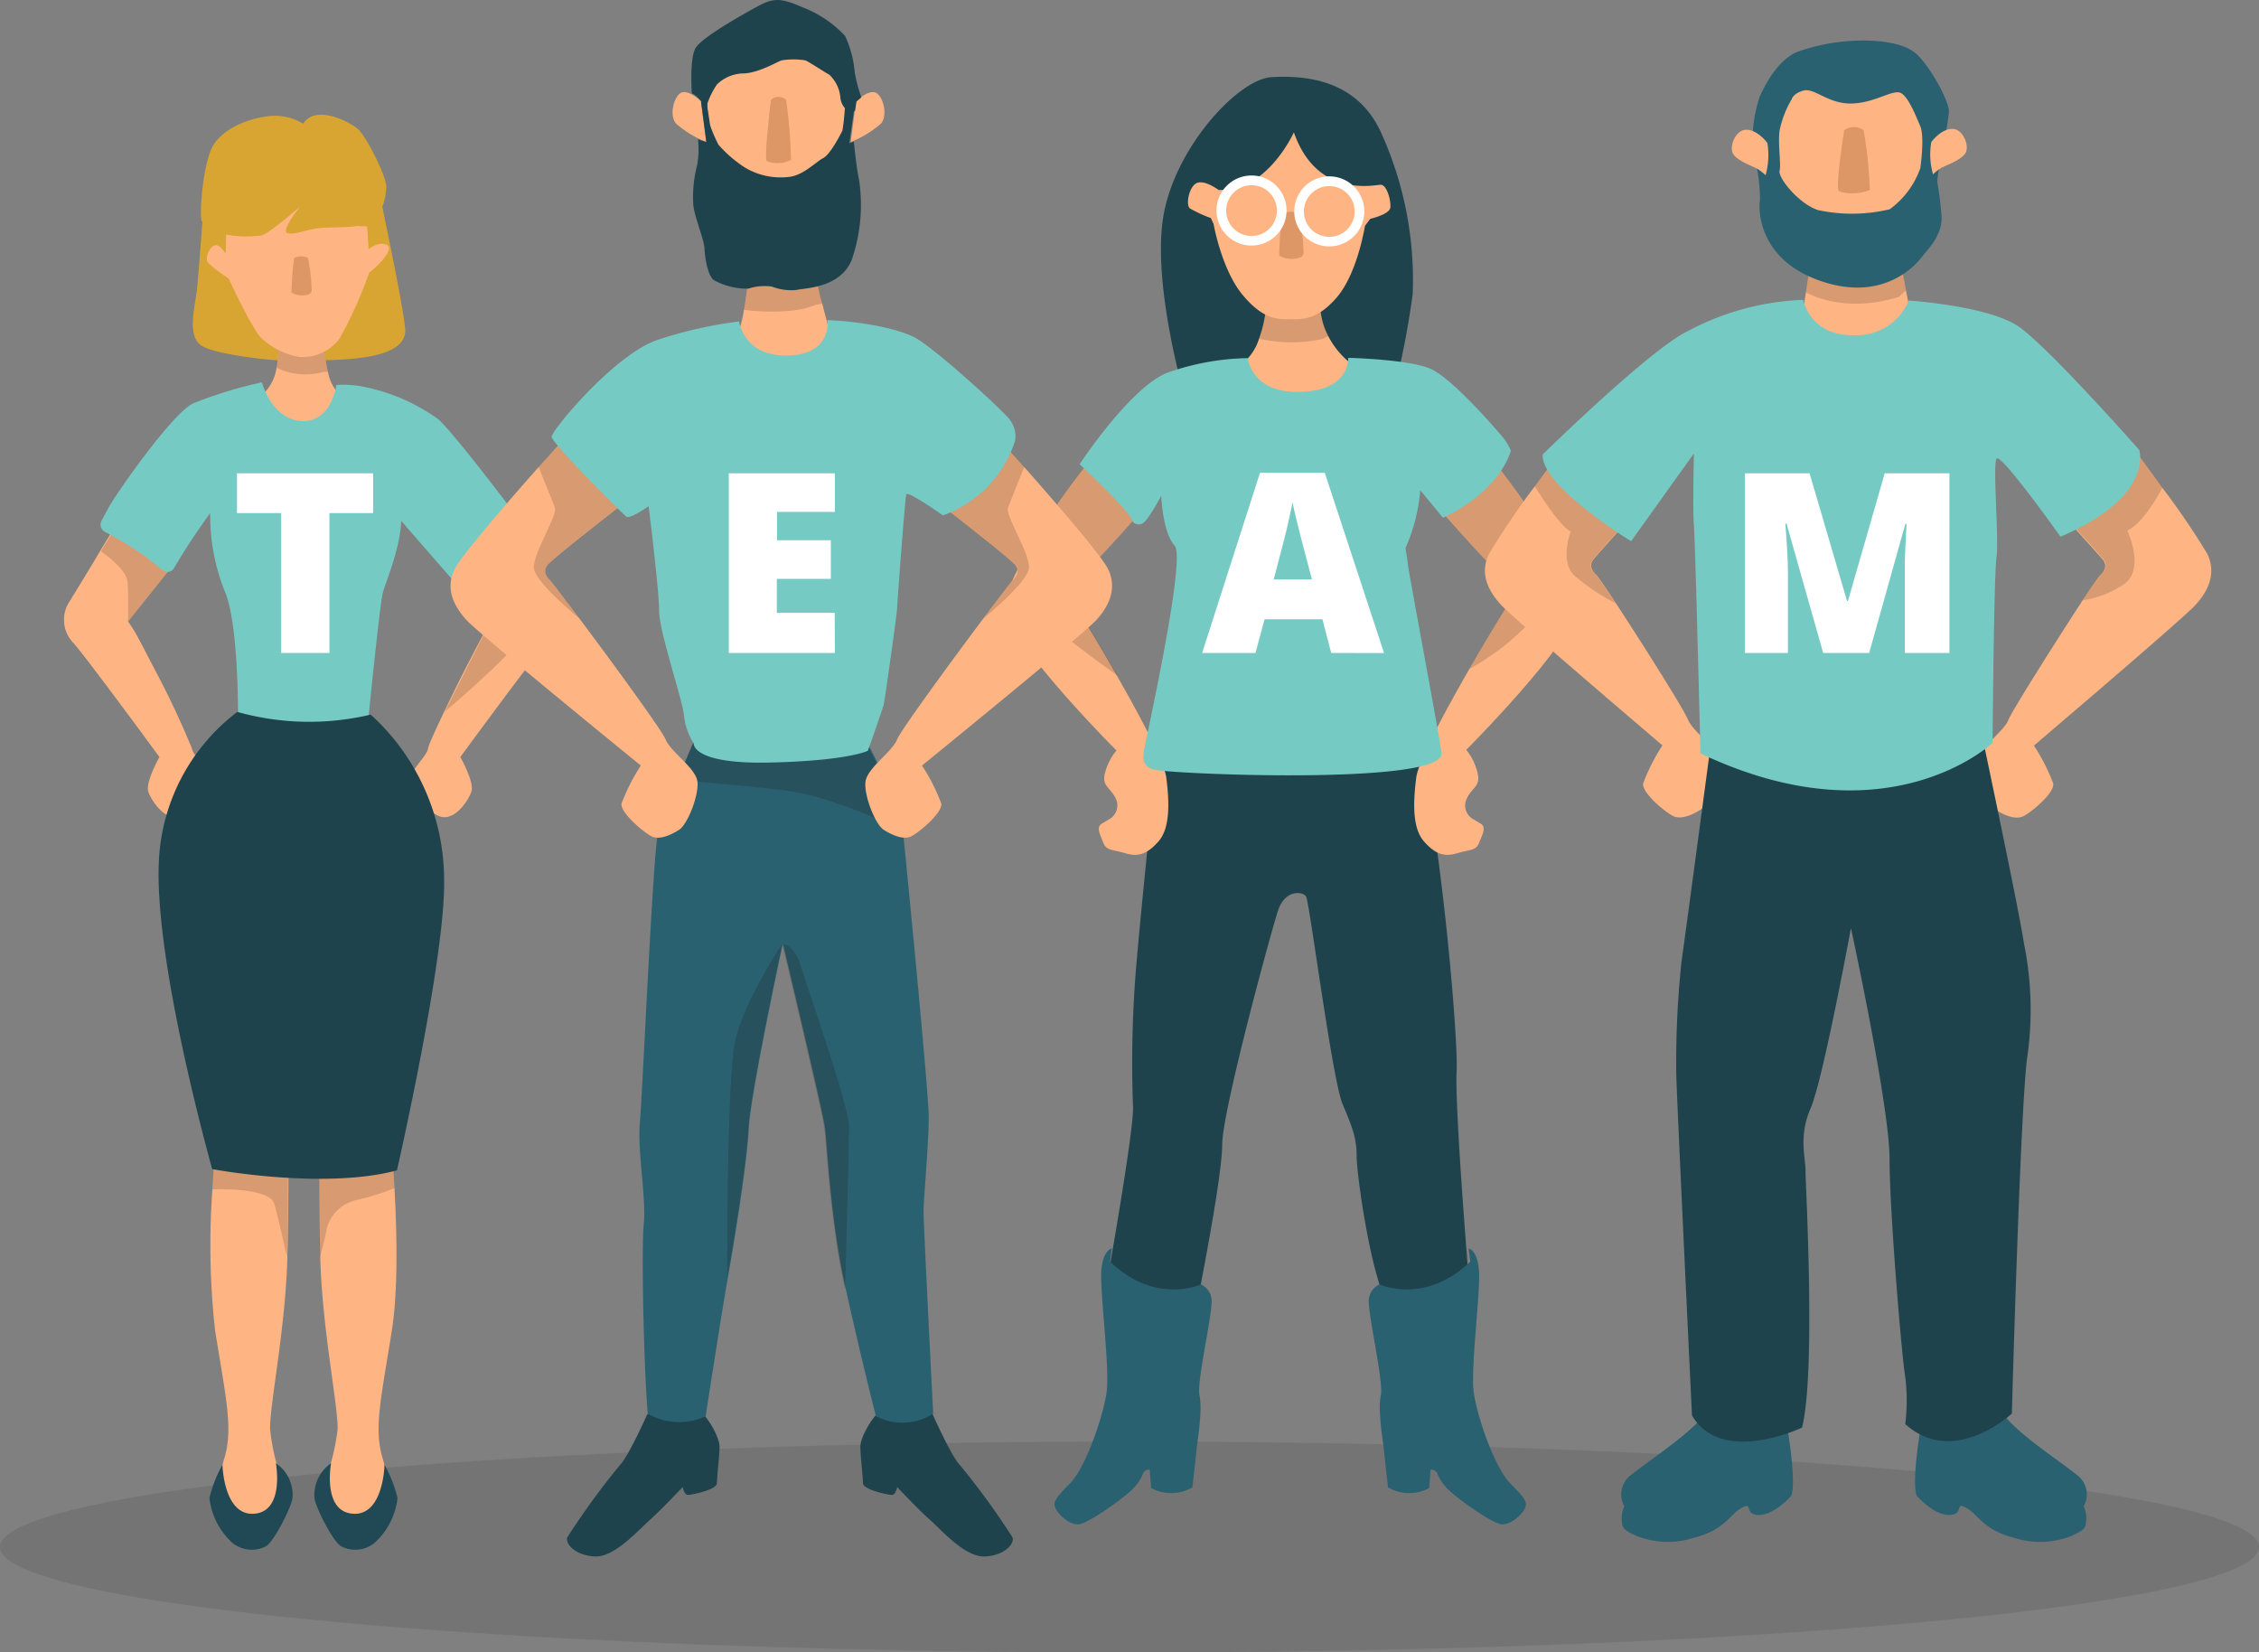 <svg xmlns="http://www.w3.org/2000/svg" viewBox="0 0 234.18 171.27"><rect x="0" y="0" width="234.18" height="171.27" fill="#808080" stroke="none"/><defs><style>.cls-1,.cls-11,.cls-4{fill:#1a1a1a;}.cls-1{opacity:0.11;}.cls-2{fill:#1e434c;}.cls-3{fill:#ffb583;}.cls-4{opacity:0.17;}.cls-5{fill:#2a6171;}.cls-6{fill:#75cac3;}.cls-7{fill:#fff;}.cls-8{fill:#dd9666;}.cls-9{fill:#d8a432;}.cls-10{fill:#204955;}.cls-11{opacity:0.23;}</style></defs><g id="Layer_2" data-name="Layer 2"><g id="OBJECTS"><ellipse class="cls-1" cx="117.09" cy="160.35" rx="117.09" ry="10.93"/><path class="cls-2" d="M122.92,41.51s-3.44-11.58-2.36-18.83S128.35,8.2,131.79,8s8.87.18,11.4,5.79a37,37,0,0,1,3.26,16.66,87.9,87.9,0,0,1-2.71,12.85c-.36,1.27-10,2.18-10,2.18l-6.7-.37Z"/><path class="cls-3" d="M131.24,31.92a13.05,13.05,0,0,1-.72,3.19,5.41,5.41,0,0,1-2,2.78l2.35,4,5.43.54L138.85,41l1.27-3.26a8.71,8.71,0,0,1-2.41-2.87,7.31,7.31,0,0,1-.85-3.1Z"/><path class="cls-4" d="M137.71,34.84a7.31,7.31,0,0,1-.85-3.1l-5.62.18a13.05,13.05,0,0,1-.72,3.19,15,15,0,0,0,6.66,0Z"/><path class="cls-3" d="M125.81,23.23s.82,4.7,3,7.33,3.71,2.53,4.89,2.53,2.71.19,4.8-2.17,2.89-6.88,3-7.51l.55-.73s2-.45,2.08-1.17-.36-2.36-1-2.36-6.6,1.45-9-5.43c0,0-2.08,4.62-5.79,5.7a8,8,0,0,1-2,.28s-1.45-1.09-2.27-.73-1.17,2.27-.72,2.63a13.09,13.09,0,0,0,2.17,1Z"/><path class="cls-2" d="M120,77.9s-1.44,13.44-2.17,21.73a120.7,120.7,0,0,0-.37,15.21c0,2.9-2.71,18.11-2.71,18.11l5.61,3.8,3.8-2s2.54-12.68,2.54-16.12,5.07-22.09,5.79-24.26,2.54-2,2.9-1.45,2.71,19,3.8,21.55,1.45,3.62,1.45,5.43,1.45,12.31,3.26,15.39l5.61.54,2.72-3.62S150.8,114.84,151,111,149,83,146.82,77.36l-6.34-.72H124.91Z"/><path class="cls-5" d="M143,133.13s4.71,2.17,9.42-2.36l-.18-1.36s.9.1,1.08,2.27-.9,10.14-.54,12.67,2.17,7.79,3.8,9.42,1.77,2,1.5,2.58-1.5,1.83-2.52,1.63-4.21-2.45-5.22-3.4a4.79,4.79,0,0,1-1.36-1.9.68.68,0,0,0-.68-.34l-.14,1.9a4.37,4.37,0,0,1-4.27-.07s-.34-2.92-.41-3.73-.68-4.28-.34-5.77-1.49-9-1.22-10.12A1.89,1.89,0,0,1,143,133.13Z"/><path class="cls-5" d="M124.49,133.13s-4.71,2.17-9.41-2.36l.18-1.36s-.91.1-1.09,2.27.91,10.14.54,12.67-2.17,7.79-3.8,9.42-1.76,2-1.49,2.58,1.49,1.83,2.51,1.63,4.21-2.45,5.23-3.4a4.91,4.91,0,0,0,1.36-1.9.66.66,0,0,1,.67-.34l.14,1.9a4.39,4.39,0,0,0,4.28-.07s.34-2.92.41-3.73.67-4.28.33-5.77,1.5-9,1.23-10.12A1.89,1.89,0,0,0,124.49,133.13Z"/><path class="cls-3" d="M148.72,52.2s5.16,6,7.87,8.41c0,0,.82.41,0,1.63-.36.55-2.24,3.59-4.26,7.09-2.53,4.4-5.29,9.51-5.51,11.25-.41,3.12-.28,5.43.81,6.65s2,1.63,3.39,1.22,2-.27,2.31-1.09.82-1.62.14-2l-.68-.41a1.62,1.62,0,0,1-.81-2c.54-1.35,1.49-1.35,1.22-2.71A6,6,0,0,0,152,77.72s11.4-11.4,11.54-14.93c0-1.24-1.05-3.54-2.52-6a73.46,73.46,0,0,0-7.12-10.12Z"/><path class="cls-4" d="M152.33,69.33l.23-.39c1.93-3.33,3.68-6.17,4-6.7.82-1.22,0-1.63,0-1.63-2.71-2.44-7.87-8.41-7.87-8.41l5.16-5.57A73.46,73.46,0,0,1,161,56.75s.52,4.86-2.65,8A25.16,25.16,0,0,1,152.33,69.33Z"/><path class="cls-3" d="M119,52.2s-5.16,6-7.88,8.41c0,0-.81.41,0,1.63.39.58,2.5,4,4.66,7.79,2.42,4.22,4.9,8.9,5.12,10.55.41,3.12.27,5.43-.82,6.65s-2,1.63-3.39,1.22-2-.27-2.31-1.09-.81-1.62-.14-2l.68-.41a1.63,1.63,0,0,0,.82-2c-.54-1.35-1.5-1.35-1.22-2.71a6,6,0,0,1,1.22-2.45s-11.41-11.4-11.54-14.93c-.06-1.47,1.51-4.47,3.39-7.49a69.51,69.51,0,0,1,6.25-8.67Z"/><path class="cls-4" d="M115.82,70c-2.16-3.79-4.27-7.21-4.66-7.79-.81-1.22,0-1.63,0-1.63,2.72-2.44,7.88-8.41,7.88-8.41l-5.16-5.57a69.51,69.51,0,0,0-6.25,8.67s-.95,6.64.22,8.31S115.82,70,115.82,70Z"/><path class="cls-6" d="M129.34,37.12a26.3,26.3,0,0,0-8.29,1.5c-3.88,1.49-9.13,9.5-9.13,9.5s5.39,5,5.53,6a.87.87,0,0,0,1,.13c.55-.27,1.93-2.85,1.93-2.85s.14,3.8,1.39,5.16S118.56,77.59,118.56,78s-.28,1.35,1,1.76,22.69,1.36,28.5-.54c0,0,1.38-.41,1.38-1.09s-3.32-18.33-3.46-19.42-.28-1.9-.28-1.9a18.45,18.45,0,0,0,1.53-6l2.35,2.85s5.53-2.31,7.05-6.93a6.29,6.29,0,0,0-.69-1.22c-.42-.54-5.39-6.38-7.75-7.33s-8.43-1.09-8.43-1.09.27,3.4-5,3.53C129.74,40.78,129.34,37.12,129.34,37.12Z"/><path class="cls-7" d="M138,67.68l-.91-3.49h-6l-.94,3.49h-5.53L130.62,49h6.71l6.15,18.69Zm-2-7.62-.8-3.05c-.19-.68-.41-1.56-.68-2.64s-.45-1.85-.53-2.31c-.08.43-.23,1.14-.45,2.14s-.73,2.94-1.5,5.86Z"/><path class="cls-8" d="M132.94,22.18a35,35,0,0,0-.33,4.31,2.61,2.61,0,0,0,2.15.21.56.56,0,0,0,.37-.6,24.2,24.2,0,0,0-.45-3.92A1.79,1.79,0,0,0,132.94,22.18Z"/><path class="cls-7" d="M129.75,25.45a3.63,3.63,0,1,1,3.62-3.63A3.63,3.63,0,0,1,129.75,25.45Zm0-6.25a2.63,2.63,0,1,0,2.62,2.62A2.62,2.62,0,0,0,129.75,19.2Z"/><path class="cls-7" d="M137.81,25.54a3.63,3.63,0,1,1,3.62-3.63A3.63,3.63,0,0,1,137.81,25.54Zm0-6.25a2.63,2.63,0,1,0,2.62,2.62A2.62,2.62,0,0,0,137.81,19.29Z"/><path class="cls-9" d="M21.1,21.32s-.49,6.91-.68,8.67-1.11,4.85.49,5.86,8.9,1.78,10.81,1.57S42.44,37.77,42,34s-2.56-13.13-2.66-14.22-3.54-4.05-3.54-4.05l-6.75-1.17L24.67,16Z"/><path class="cls-3" d="M27.46,40.65a4.7,4.7,0,0,0,1.21-2.53,10.91,10.91,0,0,0,.14-3.31l1.9.55,2.86.13A16.88,16.88,0,0,0,34,38.55a4.49,4.49,0,0,0,1.21,2.37l-.14,3.4-5.3,2-3-3.81Z"/><path class="cls-4" d="M34,38.55a16.88,16.88,0,0,1-.42-3.06l-2.86-.13-1.9-.55a10.91,10.91,0,0,1-.14,3.31,6.88,6.88,0,0,0,4.85.43Z"/><path class="cls-3" d="M23.48,23.29l-.09,3s-.65-1.11-1.2-.85a1.65,1.65,0,0,0-.73,1.6c.12.41,2.25,1.84,2.25,1.84s2.54,5.52,3.47,6.23A7.57,7.57,0,0,0,31.06,37a4.82,4.82,0,0,0,4.14-1.9,44.35,44.35,0,0,0,3.07-6.83,12.06,12.06,0,0,0,1.4-1.32c.28-.4,1.13-1.32.32-1.62s-1.78.49-1.78.49-.17-3-.29-3.41S36,18.67,36,18.67l-3.21-1.6-5.16-.16Z"/><path class="cls-9" d="M31.43,12.82a5.65,5.65,0,0,0-3.5-.79c-2.05.2-5.21,1.32-6.1,3.6s-1.17,6.89-.91,7.31A5.55,5.55,0,0,0,24,24.4a11.53,11.53,0,0,0,3.13,0c.82-.24,4-3,4-3S29,24,29.84,24.18s2.06-.48,3.55-.56,2.72-.05,3.4-.17,1.54.35,2.06-.61a6.11,6.11,0,0,0,1.2-3.49c0-1.09-2.13-5.37-3.06-6.08S32.72,10.82,31.43,12.82Z"/><path class="cls-3" d="M12,54.42s-.72,1.21-1.62,2.69c-1.18,2-2.65,4.39-3.16,5.21a3.45,3.45,0,0,0,.31,4.24c1,1,9,11.91,9,11.91s-1.5,2.64-1.15,3.61,1.62,2.81,3,2.61,3.14-2.82,3.33-3.76S20,78.38,19.89,77.56A90.79,90.79,0,0,0,16,69.32c-1-1.92-1.82-3.54-2.13-4-.88-1.41-.63-.85-.63-.85l5-6.26-2.62-2-2.86-2.21Z"/><path class="cls-4" d="M13.27,64.42l5-6.26-2.62-2-2.86-2.21-.71.5s-.72,1.21-1.62,2.69c0,0,2.64,1.79,2.76,3.16S13.27,64.42,13.27,64.42Z"/><path class="cls-3" d="M52.25,54.42s3.89,6.46,4.79,7.9a3.45,3.45,0,0,1-.32,4.24c-1,1-9,11.91-9,11.91s1.5,2.64,1.14,3.61-1.61,2.81-3,2.61-3.15-2.82-3.33-3.76,1.76-2.55,1.85-3.37c.06-.52,2.14-4.84,3.86-8.25,1-1.91,1.82-3.54,2.14-4,.87-1.41.63-.85.63-.85l-5-6.26,3.32-2.57,2.16-1.67Z"/><path class="cls-4" d="M49.39,55.59l-3.32,2.57,5,6.26s.24-.56-.63.85c-.32.5-3.37,6.59-4.33,8.5,0,0,8.16-6.89,8.28-8.37S49.39,55.59,49.39,55.59Z"/><path class="cls-6" d="M27.15,39.63A44.36,44.36,0,0,0,20,41.82c-2.23,1.1-8.13,9.6-8.75,10.81L10.51,54a.85.85,0,0,0,.35,1.12,35.85,35.85,0,0,1,4.38,2.7c.31.28,1.1.88,1.68,1.31a.76.76,0,0,0,1.1-.21,68.15,68.15,0,0,1,3.77-5.73,21.18,21.18,0,0,0,1.47,8c1.58,3.48,1.41,14.08,1.41,14.08L32,77.84l6.12-2.66S39.36,62.6,39.7,61.39,41.44,57,41.6,54l6.22,7.14,6.53-6.58s-7.1-9.5-8.91-11.1a19.82,19.82,0,0,0-8-3.42,11.24,11.24,0,0,0-2.57-.14s-.49,3.91-3.61,3.74S27.15,39.63,27.15,39.63Z"/><path class="cls-3" d="M22.35,118.7s-.18,1.88-.33,4.58a79.54,79.54,0,0,0,.28,14.63c1.11,6.94,1.86,10.06,1,13.1a8.47,8.47,0,0,0-.07,5.07l2.6,2.49,1.83-.45,2-3.53A23.12,23.12,0,0,1,28,148.16c-.06-2.54,1.6-10.43,1.79-17.86s.08-12.68.08-12.68Z"/><path class="cls-4" d="M29.75,130.3c.18-7.42.08-12.68.08-12.68l-7.48,1.08s-.18,1.88-.33,4.58c0,0,5.91-.26,6.41,1.49S29.75,130.3,29.75,130.3Z"/><path class="cls-10" d="M23.06,151.82a13.72,13.72,0,0,0-1.35,3.46,7.45,7.45,0,0,0,2.4,4.66,3.21,3.21,0,0,0,3.43.35c.83-.42,2.64-4,2.78-5a3.94,3.94,0,0,0-1.72-3.62s.93,5-2.25,5.23S23.06,151.82,23.06,151.82Z"/><path class="cls-3" d="M40.57,118.7s.18,1.82.32,4.45c.24,4.21.41,10.49-.27,14.76-1.1,6.94-1.86,10.06-1,13.1a8.38,8.38,0,0,1,.07,5.07l-2.6,2.49-1.83-.45-2-3.53A23.37,23.37,0,0,0,35,148.16c.05-2.54-1.61-10.43-1.8-17.86s-.08-12.68-.08-12.68Z"/><path class="cls-4" d="M33.17,130.3c-.18-7.42-.08-12.68-.08-12.68l7.48,1.08s.18,1.82.32,4.45a23.64,23.64,0,0,1-4,1.25,4.11,4.11,0,0,0-3,2.87C33.68,128.52,33.17,130.3,33.17,130.3Z"/><path class="cls-10" d="M39.86,151.82a13.72,13.72,0,0,1,1.35,3.46,7.4,7.4,0,0,1-2.4,4.66,3.19,3.19,0,0,1-3.42.35c-.84-.42-2.65-4-2.79-5a4,4,0,0,1,1.72-3.62s-.93,5,2.26,5.23S39.86,151.82,39.86,151.82Z"/><path class="cls-2" d="M24.6,73.79a20.58,20.58,0,0,0-8.14,15.75C16.05,100.13,22,121.18,22,121.18s11.55,2.17,19.15.13c0,0,5-21.86,4.89-30a23.18,23.18,0,0,0-7.61-17.24A27.6,27.6,0,0,1,24.6,73.79Z"/><path class="cls-7" d="M34.15,67.68h-5V53.18H24.57V49.06H38.68v4.12H34.15Z"/><path class="cls-8" d="M30.49,26.76a29.21,29.21,0,0,0-.27,3.57,2.19,2.19,0,0,0,1.78.18.47.47,0,0,0,.31-.5,21.13,21.13,0,0,0-.37-3.25A1.48,1.48,0,0,0,30.49,26.76Z"/><path class="cls-3" d="M219,43.55s2.61,3.46,5.15,7a76.77,76.77,0,0,1,4.67,6.86c.95,2,.14,3.8-1.22,5.29s-16.75,14.58-16.75,14.58a20,20,0,0,1,2,3.94c.14,1-2.31,3-3.12,3.39s-2-.13-2.85-.68-2-3.39-1.9-4.89,2.71-3.12,3.25-4.48c.41-1,5-8.24,7.64-12.3.93-1.4,1.63-2.42,1.87-2.68,0,0,.93-.76.25-1.57s-6.86-7.59-6.86-7.59l3.21-6.14Z"/><path class="cls-4" d="M215.92,62.21c.93-1.4,1.63-2.42,1.87-2.68,0,0,.93-.76.25-1.57s-6.86-7.59-6.86-7.59l3.21-6.14,4.62-.68s2.61,3.46,5.15,7c0,0-1.81,3.61-3.64,4.44,0,0,2,4.17-.5,5.67A10.19,10.19,0,0,1,215.92,62.21Z"/><path class="cls-3" d="M164.19,43.55s-2.56,3.39-5.07,6.84a79.8,79.8,0,0,0-4.75,7c-1,2-.14,3.8,1.22,5.29s16.75,14.58,16.75,14.58a20,20,0,0,0-2,3.94c-.14,1,2.31,3,3.12,3.39s2-.13,2.85-.68,2-3.39,1.9-4.89-2.71-3.12-3.25-4.48c-.4-1-4.73-7.88-7.44-12-1-1.56-1.81-2.71-2.07-3,0,0-.93-.76-.25-1.57S172,50.37,172,50.37l-3.22-6.14Z"/><path class="cls-4" d="M167.48,62.52c-1-1.56-1.81-2.71-2.07-3,0,0-.93-.76-.25-1.57S172,50.37,172,50.37l-3.22-6.14-4.61-.68s-2.56,3.39-5.07,6.84c0,0,2.4,4,3.73,4.72,0,0-1.17,3,.33,4.5A20.44,20.44,0,0,0,167.48,62.52Z"/><path class="cls-5" d="M199.14,147.79s-1,5.66-.45,7.24c0,0,1.72,2,3.35,2s.54-1.45,1.81-.73,1.72,2.26,4.89,3.08a8.83,8.83,0,0,0,6-.18c1.63-.73,1.45-.95,1.54-1.77a3.15,3.15,0,0,0-.27-1.31,2.51,2.51,0,0,0-.73-3.26c-1.81-1.45-6.51-4.53-7.6-6.34C207.65,146.52,199.86,146.89,199.14,147.79Z"/><path class="cls-5" d="M185.25,147.79s1,5.66.45,7.24c0,0-1.72,2-3.35,2s-.54-1.45-1.81-.73-1.72,2.26-4.89,3.08a8.83,8.83,0,0,1-6-.18c-1.63-.73-1.45-.95-1.54-1.77a3.15,3.15,0,0,1,.27-1.31,2.51,2.51,0,0,1,.73-3.26c1.81-1.45,6.51-4.53,7.6-6.34C176.74,146.52,184.53,146.89,185.25,147.79Z"/><path class="cls-2" d="M205.48,76.28s3.8,17.92,4.34,21.54a34.41,34.41,0,0,1,.36,11.59c-.72,4.52-1.62,37.11-1.62,37.11s-6,5.62-11.05,1.09a20.16,20.16,0,0,0,0-4.89c-.36-2-1.63-17.2-1.63-22.63s-4-23.9-4-23.9-2.9,15.75-4.17,18.65-.54,5.07-.54,6.52,1.09,20.82-.36,26.61c0,0-8.33,4-11.41-1.26,0,0-1.63-33.86-1.63-35.49a98.57,98.57,0,0,1,.55-11.59c.54-3.8,3.07-22.81,3.07-22.81Z"/><polygon class="cls-3" points="186.92 32.19 187.21 30.3 187.64 27.48 197.06 27.3 197.58 30.09 198.15 33.09 194.16 37.8 190.18 37.62 186.92 32.19"/><path class="cls-4" d="M197.58,30.09l-.52-2.79-9.42.18-.43,2.82s3.81,2.31,9.64.47Z"/><path class="cls-5" d="M181.67,15.17a15.07,15.07,0,0,1,.72-5.07c.82-1.9,2.18-4,3.9-4.71a20.09,20.09,0,0,1,6.06-1.17c1.81-.09,4.62.09,6.07,1.17s3.62,5,3.62,6.16a22.88,22.88,0,0,1-.73,3.89l-.9,2-15.48.37Z"/><path class="cls-5" d="M182,16.8a17.66,17.66,0,0,1,.45,3.89c-.18.91-.27,6.16,6.25,8.42s9.87-1.63,10.5-2.44,2.08-2.18,2.08-4.08a31.28,31.28,0,0,0-.45-3.71c0-.72.63-3.8.63-3.8V14l-1.44-.72-16.93-.09Z"/><path class="cls-3" d="M183.21,14.81s-1-1.36-2.17-1.36-1.82,1.81-1.36,2.53,2.08,1.27,2.53,1.54a5.51,5.51,0,0,1,.82.64A7.61,7.61,0,0,0,183.21,14.81Z"/><path class="cls-3" d="M200.21,14.72s1-1.36,2.17-1.36,1.81,1.81,1.36,2.53-2.09,1.27-2.54,1.54a4.55,4.55,0,0,0-.81.64A7.45,7.45,0,0,1,200.21,14.72Z"/><path class="cls-3" d="M185.74,10.28a10.49,10.49,0,0,0-1.26,3.26c-.19,1.45.18,3.44,0,4.16s2,3.44,4,4.08a16.8,16.8,0,0,0,7.42-.09,8.94,8.94,0,0,0,3.17-4.26c.18-1.26.36-3.53,0-4.34s-1.18-3-2-3.44-2.63,1-5.07,1.08-3.89-1.63-5-1.35S185.74,10.28,185.74,10.28Z"/><path class="cls-6" d="M197.87,31.15s8.29.54,11.41,2.71,12.48,12.77,12.48,12.77,1.63,4.81-8.16,9c0,0-6.22-8.77-6.63-8.09s.27,8.42,0,10.18S206.56,77,206.56,77s-10.86,10.32-30.28,1.09c0,0-.54-22-.68-23.63s0-7.46,0-7.46l-6.51,9.1s-9.41-5.74-9.16-9c0,0,11.06-10.86,15-12.76a27.53,27.53,0,0,1,12-3.26s.66,3.74,5.24,3.66A5.8,5.8,0,0,0,197.87,31.15Z"/><path class="cls-7" d="M189,67.68l-3.8-13.41h-.12c.18,2.28.27,4.06.27,5.32v8.09h-4.46V49.06h6.7l3.88,13.22h.1l3.81-13.22h6.71V67.68h-4.62V59.52c0-.43,0-.9,0-1.42s.07-1.78.17-3.8h-.12l-3.75,13.38Z"/><path class="cls-8" d="M191.18,13.5s-1,6.2-.52,6.34a4.87,4.87,0,0,0,3.17-.14,42.24,42.24,0,0,0-.64-6.2A1.69,1.69,0,0,0,191.18,13.5Z"/><path class="cls-2" d="M67.11,146.57s-2,4.48-2.86,5.3a78.79,78.79,0,0,0-5.43,7.46c-.27.68.82,1.9,2.85,2s4.49-2.72,5.71-3.8,3.39-3.4,3.39-3.4.14.82.55.82,3-.54,3-1.22.27-2.86.27-3.81-1.35-3.39-2.3-3.8Z"/><path class="cls-2" d="M96.67,146.57s2,4.48,2.85,5.3a77.06,77.06,0,0,1,5.43,7.46c.27.68-.81,1.9-2.85,2s-4.48-2.72-5.7-3.8-3.4-3.4-3.4-3.4-.13.82-.54.82-3-.54-3-1.22-.27-2.86-.27-3.81,1.36-3.39,2.31-3.8Z"/><path class="cls-5" d="M71.86,77s-.78,1.8-1.63,3.86-1.77,4.36-2,5.38c-.54,2-1.63,27.29-1.9,30.14s.68,7.88.41,10.46,0,14.94.41,19.69a6.53,6.53,0,0,0,6,.27s1.63-10.59,2.31-14.39,2-11.95,2.17-15.48,3.53-19.15,3.53-19.15,4.08,17.11,4.35,19,.54,9.51,2.17,16.84,3.12,13.17,3.12,13.17a5.91,5.91,0,0,0,5.94-.27s-1-19.55-1-20.91.54-7.06.54-9.78-2.44-27.43-2.71-30-3.94-9.37-3.94-9.37Z"/><path class="cls-11" d="M87.61,133.67c-1.63-7.33-1.9-14.94-2.17-16.84s-4.35-19-4.35-19,1.26,0,1.93,2.29,5,14.5,5,16.66S87.61,133.67,87.61,133.67Z"/><path class="cls-11" d="M93.45,85.87c-.27-2.58-3.94-9.37-3.94-9.37L71.86,77s-.78,1.8-1.63,3.86c0,0,6,.44,11.13,1.07s11.83,4,11.83,4"/><path class="cls-3" d="M58.28,45.68s-1,1.13-2.45,2.74c-3.08,3.47-8,9.17-8.69,10.56-1,2-.13,3.81,1.23,5.3S66.43,79.35,66.43,79.35a20.57,20.57,0,0,0-2,3.94c-.14.95,2.31,3,3.12,3.4s2-.14,2.85-.68,2-3.4,1.91-4.89S69.55,78,69,76.64c-.38-.94-5.48-7.92-8.92-12.51-1.55-2.07-2.77-3.66-3.05-4,0,0-.93-.76-.25-1.57s8.41-6.79,8.41-6.79l-2.3-5.43Z"/><path class="cls-4" d="M60.09,64.13c-1.55-2.07-2.77-3.66-3.05-4,0,0-.93-.76-.25-1.57s8.41-6.79,8.41-6.79l-2.3-5.43-4.62-.68s-1,1.13-2.45,2.74l1.69,4.19c.33.83-2.34,4.83-2.17,6.33S60.09,64.13,60.09,64.13Z"/><path class="cls-3" d="M103.73,45.68s1,1.13,2.45,2.74c3.08,3.47,8,9.17,8.69,10.56.95,2,.13,3.81-1.23,5.3S95.58,79.35,95.58,79.35a20,20,0,0,1,2,3.94c.14.95-2.31,3-3.12,3.4s-2-.14-2.85-.68-2-3.4-1.9-4.89S92.46,78,93,76.64c.38-.94,5.48-7.92,8.92-12.51,1.55-2.07,2.77-3.66,3.06-4,0,0,.92-.76.25-1.57s-8.42-6.79-8.42-6.79l2.31-5.43Z"/><path class="cls-4" d="M101.92,64.13c1.55-2.07,2.77-3.66,3.06-4,0,0,.92-.76.25-1.57s-8.42-6.79-8.42-6.79l2.31-5.43,4.61-.68s1,1.13,2.45,2.74c0,0-1.35,3.35-1.68,4.19s2.33,4.83,2.16,6.33S101.92,64.13,101.92,64.13Z"/><path class="cls-3" d="M77.56,28.84s-.14,1.61-.44,3.28a10.82,10.82,0,0,1-.92,3.1l1.5,3,3.8.68,5-2.85s-.71-2.4-1.26-4.57a19.1,19.1,0,0,1-.64-3.17C84.62,26.94,77.56,28.84,77.56,28.84Z"/><path class="cls-4" d="M85.26,31.47a19.1,19.1,0,0,1-.64-3.17c0-1.36-7.06.54-7.06.54s-.14,1.61-.44,3.28c0,0,4.73.65,7.4-.51Z"/><path class="cls-6" d="M76.61,33.32a44.41,44.41,0,0,0-8.42,1.9c-4.48,1.5-11,9.37-11,10.05s7.34,8,7.74,8.28,2.31-1.08,2.31-1.08,1.09,8.69,1.09,10.86,2.44,9.23,2.58,10.86a6.57,6.57,0,0,0,1,2.85s-.27,2.18,7.87,2,10.19-1.22,10.19-1.22,1.49-4.21,1.63-4.75S93,63.47,93,63.06s.82-11.41.95-11.82,3.8,2.18,3.8,2.18a12.13,12.13,0,0,0,7.48-7.74,2.82,2.82,0,0,0-.55-2.18c-.82-1.08-8-7.6-9.91-8.55s-5.57-1.63-9-1.77c0,0,.55,3.54-4.07,3.67S76.61,33.32,76.61,33.32Z"/><path class="cls-7" d="M86.55,67.68h-11V49.06h11v4h-6V56h5.58v4H80.53v3.52h6Z"/><path class="cls-11" d="M81.09,97.82s-4,6-4.89,10.12-.81,24.51-.81,24.51c.68-3.81,2-11.95,2.17-15.48s3.53-19.15,3.53-19.15"/><path class="cls-3" d="M72.67,10.51s-1.08-1.09-1.9-.95-1.49,2.31-.68,3.26a11,11,0,0,0,3.13,1.9Z"/><path class="cls-3" d="M88.74,10.51s1.08-1.09,1.9-.95,1.49,2.31.68,3.26a11,11,0,0,1-3.13,1.9Z"/><polygon class="cls-3" points="72.94 7.66 73.89 16.21 77.7 20.15 83.67 20.56 87.47 15.67 88.02 8.61 84.89 4.4 78.78 4.13 72.94 7.66"/><path class="cls-2" d="M71.72,9.69s-.27-3.66.41-4.75,5-3.53,6.52-4.34S81-.22,83.13.73a11.82,11.82,0,0,1,4.48,3,11.18,11.18,0,0,1,1,3.8,16.53,16.53,0,0,0,.68,2.56l-.5.43-.16,1-.85-.12a1.92,1.92,0,0,1-.66-1.26,3.71,3.71,0,0,0-1.14-2.39c-.58-.32-2.09-1.32-2.48-1.49a7.7,7.7,0,0,0-2.49,0c-.36.11-2.38,1.31-3.92,1.35a4,4,0,0,0-2.77,1.15,8.26,8.26,0,0,0-1,2v.42l-.53-.09-.07-.57S72.1,9.78,71.72,9.69Z"/><path class="cls-2" d="M72.36,14.45a9.3,9.3,0,0,1-.09,2.67A12.81,12.81,0,0,0,71.86,21c0,1.22,1.13,3.71,1.18,4.84s.4,2.85,1,3.22a7.23,7.23,0,0,0,3.53.86A5.5,5.5,0,0,1,80,29.7a5.62,5.62,0,0,0,2.53.36c.91-.22,4.53-.18,5.75-3.08a17.5,17.5,0,0,0,.77-8.37c-.27-1.22-.54-3.94-.54-3.94l-.46.18.5-3.53-.23-.54-.72.09a23.37,23.37,0,0,1-.27,2.67c-.14.27-1.22,2.44-2,2.85s-2.08,1.81-3.57,1.95a7.21,7.21,0,0,1-4.58-1A13.1,13.1,0,0,1,74.48,15a14.92,14.92,0,0,1-.86-2l-.35-2.25-.6-.24.55,4.21Z"/><path class="cls-8" d="M79.92,10.37s-.77,6.2-.41,6.34A3.06,3.06,0,0,0,82,16.57a53.76,53.76,0,0,0-.5-6.2A1.11,1.11,0,0,0,79.92,10.37Z"/></g></g></svg>